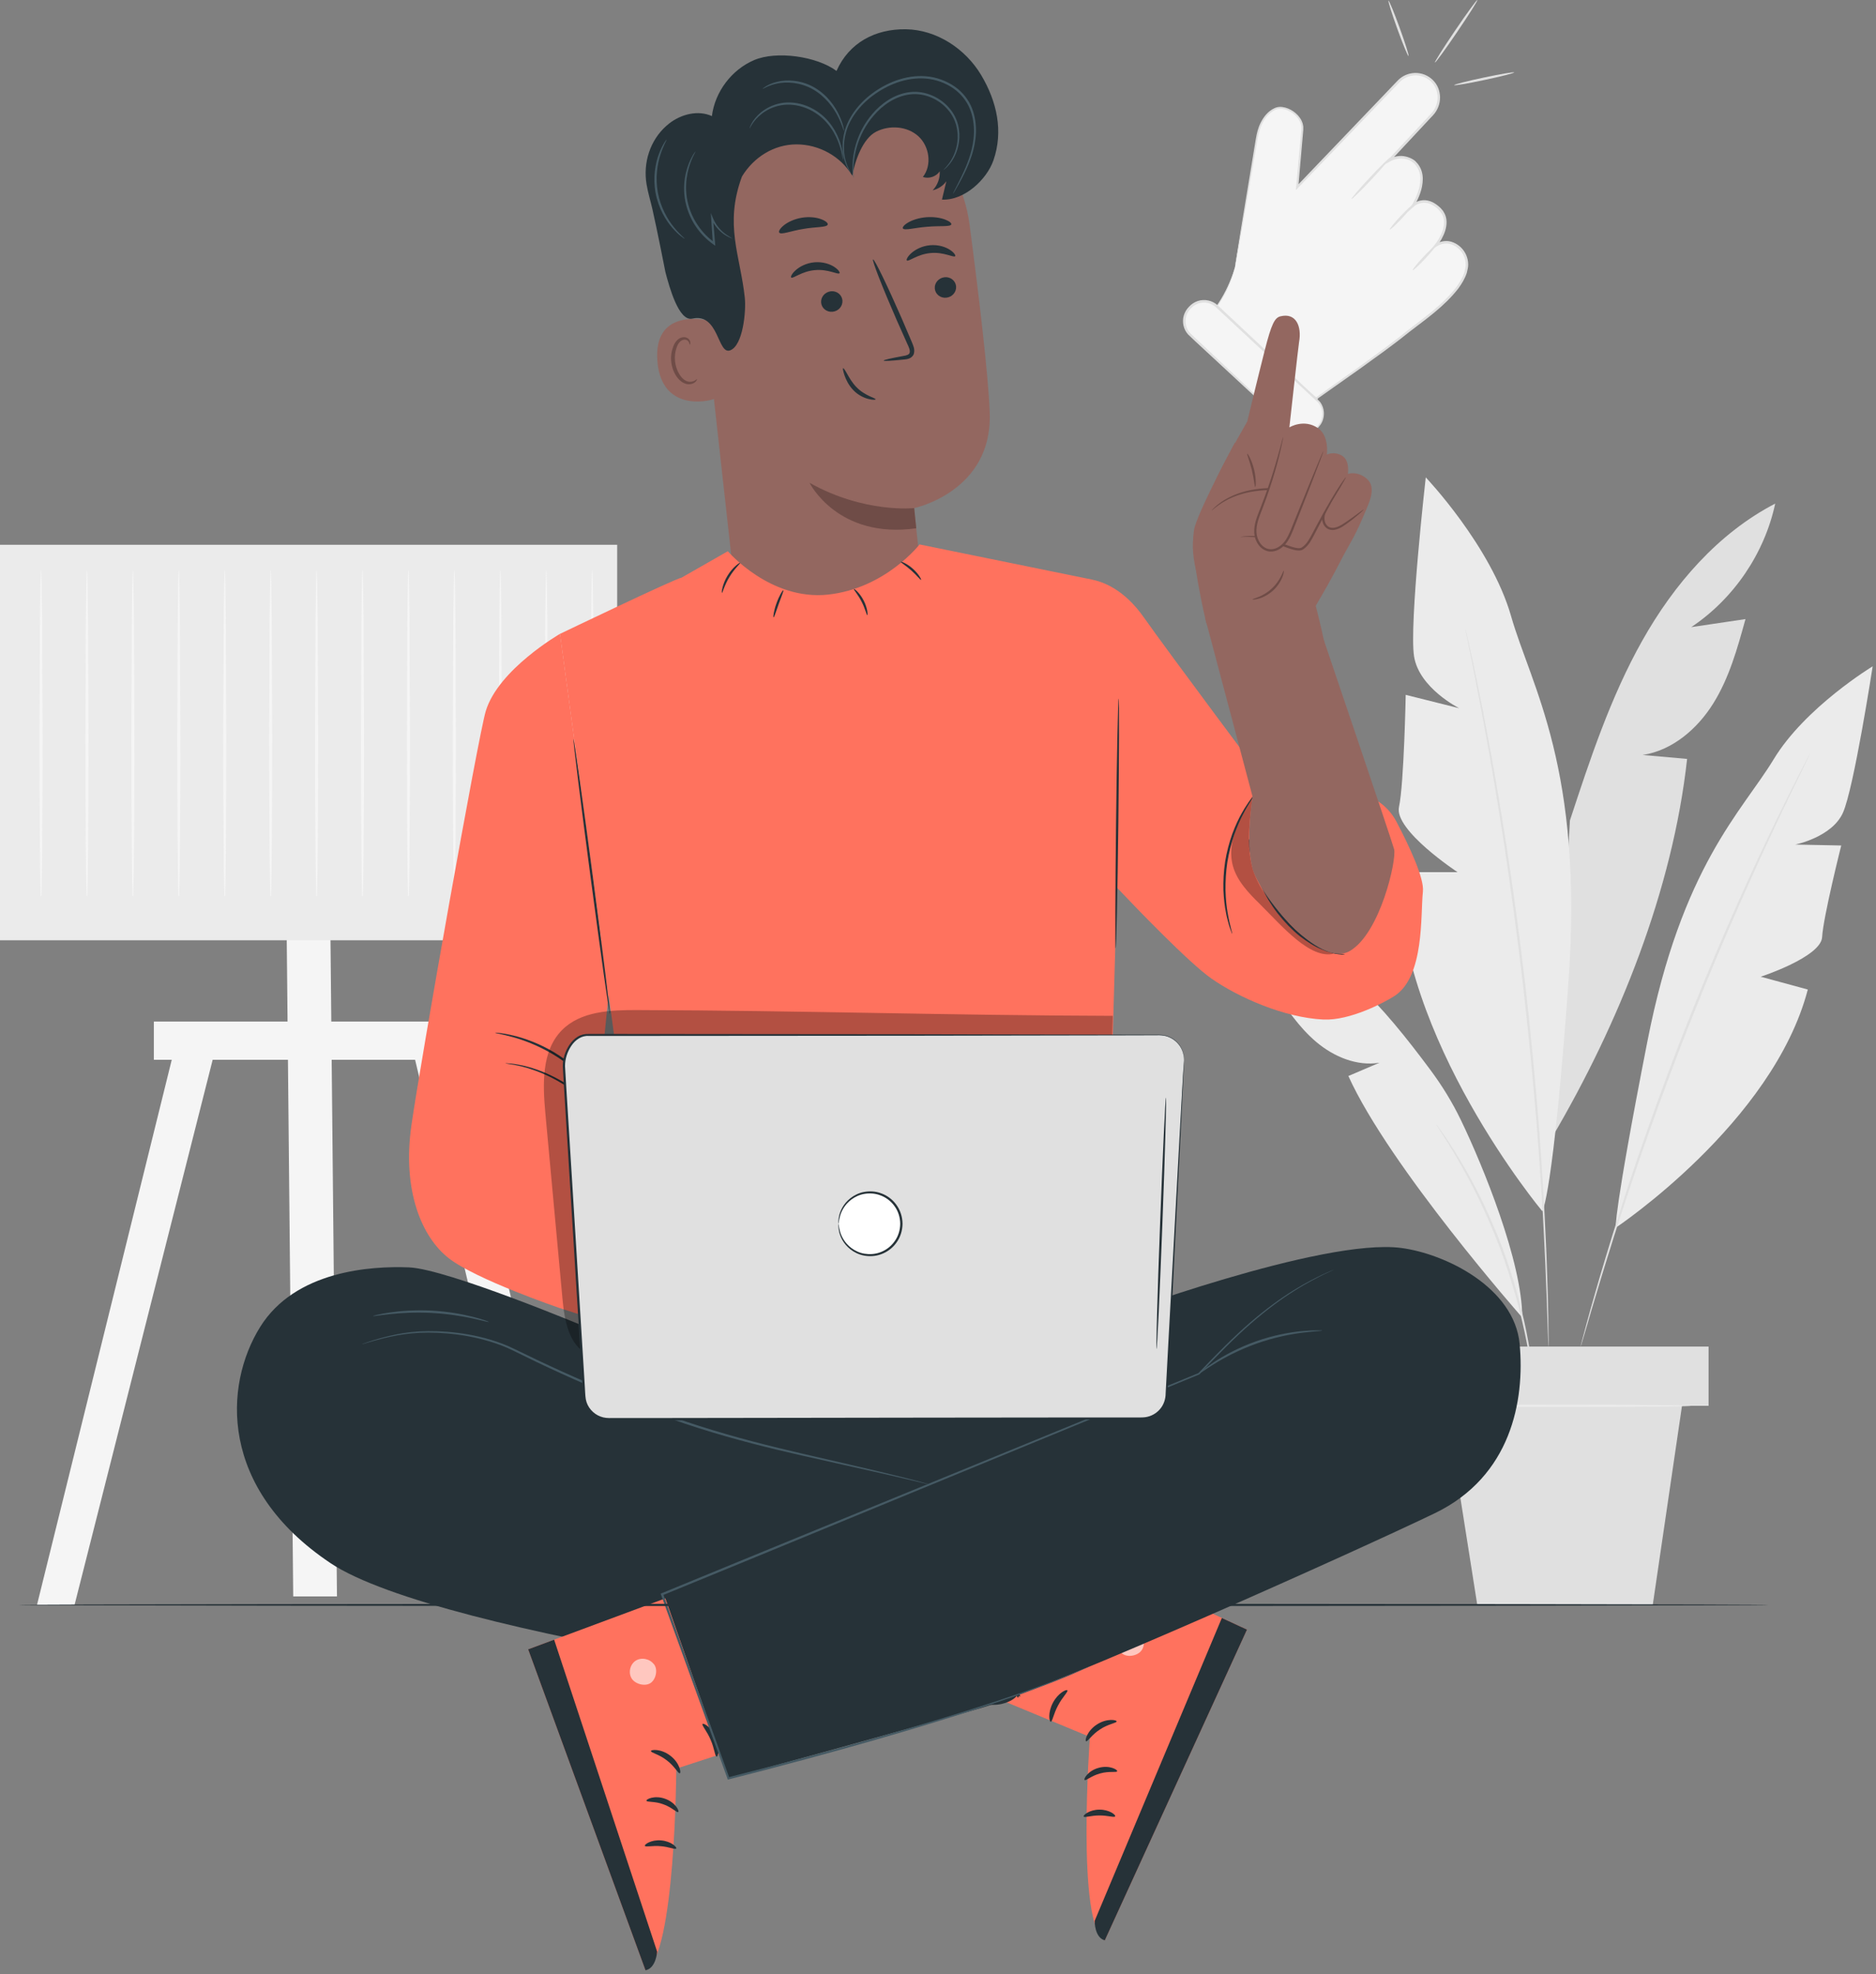 <svg width="422" height="444" viewBox="0 0 422 444" fill="none" xmlns="http://www.w3.org/2000/svg">
<rect x="0" y="0" width="422" height="444" fill="#808080" stroke="none"/>
<g clip-path="url(#clip0_173_549)">
<path d="M399.34 113.25C386.43 119.94 376.52 131.45 369.4 144.12C362.28 156.79 357.69 170.7 353.15 184.51L349.17 255.72C364.2 230.17 376.26 200.14 379.51 170.68C376.18 170.38 372.84 170.09 369.51 169.79C376.21 168.77 381.84 163.91 385.42 158.16C389 152.4 390.84 145.76 392.64 139.23C388.57 139.83 384.51 140.44 380.44 141.04C389.99 134.67 396.92 124.48 399.33 113.25H399.34Z" fill="#E0E0E0"/>
<path d="M346.95 272.41C346.95 272.41 314.34 233.39 314.71 196.15H327.88C327.88 196.15 313.57 186.74 314.7 181.48C315.83 176.21 316.21 156.27 316.21 156.27L328.25 159.28C328.25 159.28 319.22 154.77 318.09 147.62C316.96 140.47 320.72 107.36 320.72 107.36C320.72 107.36 335.4 122.78 339.92 138.59C344.44 154.39 356.29 172.83 352.81 220.98C349.33 269.14 346.94 272.41 346.94 272.41H346.95Z" fill="#EBEBEB"/>
<path d="M363.48 276.09C363.48 276.09 398.81 252.56 406.66 222.54L396.07 219.66C396.07 219.66 409.63 215.23 409.88 210.75C410.12 206.27 414.18 190.15 414.18 190.15L403.84 189.94C403.84 189.94 412.09 188.29 414.56 182.79C417.03 177.29 421.25 149.85 421.25 149.85C421.25 149.85 406.07 159.04 398.98 170.76C391.89 182.48 378.32 194.7 370.58 234.18C362.84 273.66 363.47 276.1 363.47 276.1L363.48 276.09Z" fill="#EBEBEB"/>
<path d="M329.64 141.38C329.64 141.38 329.69 141.52 329.75 141.79C329.82 142.08 329.91 142.48 330.03 142.99C330.27 144.08 330.62 145.63 331.06 147.62C331.51 149.63 332.03 152.1 332.6 154.97C333.18 157.84 333.85 161.1 334.51 164.73C335.9 171.96 337.37 180.61 338.89 190.23C340.36 199.86 341.83 210.47 343.13 221.63C344.41 232.8 345.4 243.47 346.17 253.18C346.89 262.89 347.43 271.65 347.73 279.01C347.92 282.69 348 286.02 348.1 288.94C348.2 291.86 348.26 294.38 348.28 296.44C348.3 298.48 348.32 300.07 348.34 301.18C348.34 301.7 348.34 302.11 348.34 302.41C348.34 302.69 348.34 302.83 348.32 302.83C348.32 302.83 348.3 302.69 348.28 302.41C348.27 302.11 348.25 301.7 348.23 301.18C348.19 300.07 348.14 298.48 348.07 296.44C348.02 294.38 347.93 291.86 347.8 288.94C347.68 286.02 347.57 282.69 347.36 279.01C347.02 271.65 346.44 262.91 345.69 253.2C344.9 243.5 343.89 232.84 342.61 221.67C341.31 210.51 339.85 199.91 338.41 190.28C336.92 180.66 335.49 172.01 334.14 164.77C333.5 161.14 332.86 157.88 332.3 155C331.76 152.13 331.27 149.65 330.85 147.64C330.45 145.64 330.14 144.08 329.92 142.99C329.82 142.48 329.75 142.07 329.69 141.78C329.64 141.51 329.62 141.36 329.63 141.36L329.64 141.38Z" fill="#E0E0E0"/>
<path d="M342.42 296.3C342.42 296.3 312.58 262.45 303.31 241.99L310.31 239C305.24 239.84 300.04 237.66 296.11 234.35C292.18 231.04 289.29 226.69 286.46 222.4L295.68 220.84C287.3 218.49 279.92 212.77 275.54 205.25C286.41 207.04 296.25 213.01 304.36 220.47C310.93 226.51 316.49 233.53 321.82 240.7C324.42 244.2 326.7 247.92 328.6 251.85C333.61 262.21 342.43 283.86 342.42 296.29V296.3Z" fill="#EBEBEB"/>
<path d="M407.13 169.54C407.13 169.54 407.09 169.66 406.99 169.88C406.87 170.12 406.72 170.45 406.53 170.86C406.1 171.75 405.49 173 404.71 174.61C403.91 176.23 402.93 178.22 401.83 180.55C400.72 182.87 399.44 185.5 398.09 188.45C395.33 194.31 392.17 201.34 388.76 209.19C385.38 217.06 381.79 225.76 378.21 234.97C374.66 244.19 371.46 253.05 368.66 261.14C365.89 269.24 363.5 276.57 361.6 282.76C360.62 285.85 359.8 288.66 359.05 291.12C358.3 293.58 357.68 295.71 357.18 297.45C356.68 299.16 356.28 300.51 356 301.45C355.87 301.89 355.76 302.23 355.68 302.49C355.61 302.72 355.56 302.84 355.55 302.84C355.55 302.84 355.57 302.71 355.62 302.48C355.69 302.22 355.78 301.87 355.89 301.43C356.15 300.48 356.51 299.13 356.97 297.4C357.44 295.65 358.03 293.51 358.75 291.04C359.47 288.57 360.26 285.75 361.22 282.65C363.08 276.44 365.43 269.09 368.18 260.98C370.96 252.87 374.14 244.01 377.7 234.78C381.28 225.56 384.89 216.86 388.29 209C391.72 201.15 394.93 194.13 397.73 188.29C399.1 185.36 400.41 182.73 401.55 180.42C402.68 178.11 403.68 176.13 404.51 174.52C405.33 172.93 405.97 171.69 406.42 170.81C406.63 170.41 406.8 170.09 406.93 169.85C407.05 169.64 407.11 169.53 407.12 169.53L407.13 169.54Z" fill="#E0E0E0"/>
<path d="M344.96 310.8C344.96 310.8 344.9 310.59 344.83 310.18C344.76 309.71 344.66 309.12 344.55 308.38C344.44 307.6 344.3 306.64 344.09 305.54C343.89 304.44 343.7 303.17 343.4 301.79C342.87 299.02 342.1 295.74 341.13 292.14C340.12 288.55 338.89 284.64 337.38 280.61C335.85 276.59 334.19 272.83 332.57 269.47C330.92 266.12 329.33 263.16 327.9 260.73C327.21 259.5 326.52 258.42 325.94 257.46C325.36 256.5 324.84 255.69 324.41 255.03C324.01 254.4 323.69 253.89 323.43 253.49C323.21 253.14 323.1 252.94 323.12 252.93C323.13 252.92 323.27 253.09 323.52 253.43C323.79 253.81 324.14 254.31 324.58 254.91C325.04 255.55 325.59 256.35 326.19 257.3C326.8 258.25 327.51 259.31 328.22 260.53C329.7 262.94 331.33 265.9 333.01 269.25C334.66 272.61 336.34 276.38 337.88 280.42C339.4 284.47 340.62 288.4 341.61 292.01C342.56 295.63 343.29 298.92 343.78 301.71C344.06 303.1 344.22 304.37 344.39 305.48C344.57 306.59 344.68 307.55 344.76 308.34C344.84 309.08 344.9 309.68 344.95 310.15C344.99 310.56 345 310.78 344.98 310.79L344.96 310.8Z" fill="#E0E0E0"/>
<path d="M384.34 302.84H319.02V316.16H384.34V302.84Z" fill="#E0E0E0"/>
<path d="M325.24 316.16L332.31 360.95H371.78L378.36 316.16H325.24Z" fill="#E0E0E0"/>
<path d="M380.33 316.16C380.33 316.3 367.97 316.42 352.73 316.42C337.49 316.42 325.13 316.3 325.13 316.16C325.13 316.02 337.48 315.9 352.73 315.9C367.98 315.9 380.33 316.02 380.33 316.16Z" fill="#EBEBEB"/>
<path d="M277.85 59.87C276.47 65.28 273.49 69.19 273.49 69.19L277.78 73.2L296.08 89.71L295.65 89.91C295.65 89.91 311.49 78.85 315.86 75.24C319.47 72.26 329.14 66.12 329.92 60.16C330.2 58.01 329.04 55.87 327.08 54.93C325.96 54.39 324.5 54.2 322.9 55.26C322.9 55.26 327.16 50.27 323.79 46.98C320.42 43.7 317.79 46.27 317.79 46.27C317.79 46.27 321.96 39.92 318.09 36.4C318.09 36.4 315.64 34.31 312.44 36.11L314.01 34.43L322.11 25.77C324.08 23.66 324.18 20.31 322.15 18.26C320.04 16.14 316.62 16.19 314.57 18.33L291.77 42.11L292.93 29.15C293.22 25.78 288.67 23.34 286.65 24.58C286.65 24.58 283.54 25.79 282.69 31.06C282.05 35 277.83 59.88 277.83 59.88L277.85 59.87Z" fill="#F5F5F5"/>
<path d="M277.85 59.87C277.85 59.87 277.87 59.65 277.93 59.22C278 58.77 278.09 58.15 278.22 57.33C278.49 55.65 278.89 53.21 279.39 50.06C279.91 46.9 280.55 43.03 281.29 38.54C281.66 36.29 282.06 33.89 282.48 31.33C282.69 30.05 282.99 28.71 283.65 27.47C284.29 26.23 285.21 25.06 286.6 24.37L286.57 24.39C287.37 23.94 288.33 23.97 289.17 24.21C290.02 24.45 290.82 24.89 291.5 25.49C292.18 26.08 292.75 26.86 293.03 27.77C293.1 28 293.12 28.24 293.17 28.47C293.17 28.71 293.17 28.95 293.17 29.19C293.13 29.64 293.09 30.1 293.05 30.56C292.73 34.24 292.39 38.1 292.04 42.11L291.63 41.92C297.99 35.28 304.95 28 312.36 20.26C312.82 19.78 313.29 19.29 313.75 18.8C314.21 18.33 314.67 17.79 315.27 17.38C316.45 16.57 317.96 16.23 319.39 16.49C320.82 16.73 322.15 17.58 322.98 18.79C323.82 20 324.11 21.57 323.83 23.02C323.69 23.75 323.41 24.45 323.01 25.08C322.61 25.73 322.06 26.22 321.59 26.74C320.61 27.78 319.63 28.83 318.65 29.89C316.68 32 314.69 34.13 312.68 36.28L312.33 35.84C313.43 35.22 314.87 34.86 316.24 35.21C316.8 35.34 317.34 35.55 317.83 35.84C318.07 35.98 318.34 36.17 318.51 36.39C318.69 36.61 318.92 36.8 319.07 37.04C319.75 37.97 320.05 39.13 320.05 40.24C320.03 42.49 319.17 44.56 318.06 46.41L317.63 46.05C318.74 45.06 320.34 44.76 321.7 45.25C322.38 45.47 322.97 45.87 323.51 46.3C323.77 46.53 324.04 46.74 324.26 47.02L324.6 47.42L324.87 47.88C325.6 49.13 325.48 50.66 325.08 51.93C324.66 53.22 323.99 54.37 323.15 55.42L322.79 55.01C323.95 54.18 325.57 53.94 326.89 54.51C328.21 55.03 329.27 56.09 329.82 57.37C330.09 58.01 330.25 58.69 330.26 59.39C330.29 60.09 330.09 60.75 329.94 61.4C329.52 62.68 328.82 63.81 328.06 64.86C324.86 68.98 320.68 71.82 316.93 74.72C313.22 77.72 309.47 80.36 305.94 82.91C302.38 85.42 298.99 87.81 295.8 90.07L295.59 89.71C295.74 89.64 295.88 89.58 296.02 89.51L295.97 89.85C288.63 83.19 282.5 77.63 277.72 73.29H277.91L277.82 73.39L277.72 73.3C276.05 71.72 274.68 70.43 273.45 69.27L273.38 69.2L273.44 69.12C275.38 66.42 276.41 64.01 277.04 62.39C277.35 61.57 277.55 60.94 277.68 60.51C277.81 60.08 277.89 59.87 277.89 59.87C277.89 59.87 277.73 60.78 277.15 62.44C276.55 64.08 275.56 66.51 273.62 69.26V69.11C274.85 70.26 276.23 71.54 277.91 73.1H277.71L277.8 73L277.9 73.09C282.71 77.4 288.87 82.93 296.25 89.55L296.48 89.76L296.19 89.89C296.05 89.95 295.92 90.02 295.76 90.09L295.55 89.73C298.73 87.47 302.11 85.07 305.66 82.54C309.19 79.98 312.92 77.33 316.61 74.33C320.37 71.42 324.51 68.57 327.62 64.55C328.35 63.53 329.02 62.44 329.41 61.24C329.55 60.63 329.73 60.02 329.7 59.4C329.69 58.78 329.54 58.16 329.3 57.59C328.8 56.44 327.84 55.49 326.67 55.03C325.5 54.54 324.14 54.74 323.08 55.48L321.5 56.59L322.72 55.07C323.5 54.1 324.15 52.97 324.54 51.77C324.91 50.59 325 49.24 324.37 48.16C323.76 47.11 322.68 46.21 321.52 45.79C320.35 45.35 318.95 45.64 318.03 46.46L316.64 47.69L317.6 46.1C318.65 44.35 319.48 42.32 319.5 40.25C319.54 38.2 318.25 36.12 316.14 35.76C314.92 35.46 313.64 35.77 312.63 36.34L311.04 37.22L312.28 35.89C314.29 33.74 316.28 31.61 318.25 29.5C319.24 28.45 320.22 27.4 321.19 26.35C321.68 25.81 322.19 25.34 322.54 24.77C322.9 24.2 323.16 23.57 323.29 22.91C323.55 21.59 323.29 20.18 322.54 19.1C321.79 18.01 320.6 17.25 319.31 17.03C318.02 16.8 316.66 17.09 315.6 17.83C315.07 18.18 314.64 18.69 314.16 19.18C313.69 19.67 313.23 20.15 312.76 20.63C305.34 28.36 298.36 35.62 291.99 42.25L291.51 42.74L291.57 42.06C291.94 38.05 292.29 34.19 292.62 30.51C292.68 29.58 292.89 28.68 292.62 27.88C292.38 27.06 291.86 26.35 291.23 25.8C290.6 25.25 289.85 24.83 289.07 24.6C288.29 24.38 287.44 24.37 286.79 24.73L286.76 24.75C285.55 25.34 284.61 26.47 284.01 27.65C283.37 28.84 283.07 30.13 282.86 31.39C282.42 33.94 282.01 36.35 281.62 38.59C280.84 43.08 280.18 46.94 279.63 50.1C279.08 53.23 278.65 55.67 278.35 57.35C278.2 58.16 278.09 58.78 278 59.23C277.92 59.65 277.86 59.87 277.86 59.87H277.85Z" fill="#E0E0E0"/>
<path d="M267.75 69.132L267.539 69.358C265.939 71.069 266.03 73.752 267.74 75.351L290.292 96.432C292.002 98.031 294.685 97.941 296.284 96.23L296.496 96.004C298.095 94.293 298.005 91.61 296.294 90.011L273.743 68.93C272.032 67.331 269.349 67.421 267.75 69.132Z" fill="#F5F5F5"/>
<path d="M290.27 96.4C290.27 96.4 290.51 96.6 291.02 96.89C291.52 97.17 292.36 97.51 293.47 97.41C294.01 97.36 294.61 97.2 295.19 96.87C295.76 96.54 296.3 96.01 296.74 95.38C297.62 94.14 297.78 92.04 296.52 90.54C290.6 85.02 282.49 77.46 273.54 69.11C272.49 68.12 270.92 67.79 269.59 68.24C268.93 68.47 268.34 68.85 267.87 69.37C267.37 69.88 267.02 70.46 266.83 71.12C266.44 72.43 266.79 73.88 267.66 74.85C268.61 75.8 269.65 76.73 270.61 77.64C274.47 81.28 277.96 84.57 280.9 87.34C283.78 90.09 286.13 92.32 287.8 93.92C288.58 94.68 289.2 95.28 289.66 95.73C290.08 96.15 290.29 96.37 290.28 96.39C290.27 96.41 290.03 96.21 289.58 95.81C289.1 95.38 288.46 94.8 287.65 94.08C285.95 92.52 283.56 90.33 280.62 87.64C277.65 84.89 274.14 81.64 270.25 78.03C269.27 77.11 268.28 76.23 267.25 75.21C266.25 74.11 265.85 72.46 266.29 70.97C266.5 70.23 266.92 69.53 267.46 68.99C267.97 68.41 268.67 67.96 269.42 67.7C270.94 67.19 272.74 67.56 273.94 68.69C282.91 77.1 291.03 84.64 296.85 90.28C298.21 91.96 297.99 94.24 297.01 95.56C296.52 96.23 295.96 96.75 295.33 97.1C294.71 97.44 294.07 97.59 293.49 97.62C292.33 97.68 291.47 97.29 290.97 96.97C290.47 96.64 290.28 96.38 290.28 96.38L290.27 96.4Z" fill="#E0E0E0"/>
<path d="M304.02 44.75C303.91 44.64 305.76 42.47 308.16 39.9C310.56 37.33 312.61 35.33 312.72 35.44C312.83 35.55 310.98 37.72 308.58 40.29C306.18 42.86 304.13 44.86 304.02 44.75Z" fill="#E0E0E0"/>
<path d="M312.63 51.61C312.52 51.5 313.58 50.18 315.01 48.65C316.44 47.12 317.69 45.97 317.81 46.08C317.92 46.19 316.86 47.51 315.43 49.04C314 50.57 312.75 51.72 312.63 51.61Z" fill="#E0E0E0"/>
<path d="M317.77 60.77C317.66 60.66 318.72 59.34 320.15 57.81C321.58 56.28 322.83 55.13 322.95 55.24C323.07 55.35 322 56.67 320.57 58.2C319.14 59.73 317.89 60.88 317.77 60.77Z" fill="#E0E0E0"/>
<path d="M316.84 12.6C316.69 12.65 315.56 9.91 314.32 6.48C313.08 3.04 312.19 0.22 312.34 0.16C312.49 0.11 313.61 2.85 314.86 6.28C316.1 9.71 316.99 12.54 316.84 12.59V12.6Z" fill="#E0E0E0"/>
<path d="M322.79 14.05C322.66 13.96 324.69 10.75 327.32 6.87C329.95 2.99 332.19 -0.08 332.32 0.01C332.45 0.1 330.42 3.31 327.79 7.19C325.16 11.07 322.92 14.14 322.79 14.05Z" fill="#E0E0E0"/>
<path d="M327.12 19.14C327.09 18.99 330.08 18.22 333.8 17.44C337.52 16.65 340.56 16.14 340.6 16.29C340.64 16.44 337.64 17.21 333.92 17.99C330.2 18.78 327.16 19.29 327.13 19.14H327.12Z" fill="#E0E0E0"/>
<path d="M40.42 231.12L8.32 360.94H16.77L49.67 231.12H40.42Z" fill="#F5F5F5"/>
<path d="M100.9 231.12L130.94 360.94H122.49L91.66 231.12H100.9Z" fill="#F5F5F5"/>
<path d="M75.8 359.03H65.96L64.49 210.03H74.33L75.8 359.03Z" fill="#F5F5F5"/>
<path d="M138.83 122.52H0V211.46H138.83V122.52Z" fill="#EBEBEB"/>
<path d="M104.29 229.75H34.61V238.34H104.29V229.75Z" fill="#F5F5F5"/>
<path d="M9.23 199.86C9.23 199.86 9.29 200.37 9.33 201.49H9.14C9 197.14 8.89 182.73 8.89 165.65C8.93 155.34 8.96 146.02 8.99 139.15C9.03 135.83 9.07 133.11 9.1 131.12C9.13 130.23 9.15 129.51 9.16 128.94C9.18 128.44 9.21 128.18 9.23 128.18C9.25 128.18 9.28 128.44 9.3 128.94C9.32 129.51 9.34 130.24 9.36 131.12C9.39 133.11 9.42 135.83 9.47 139.15C9.5 146.01 9.53 155.34 9.57 165.65C9.57 182.73 9.47 197.14 9.32 201.49H9.13C9.16 200.37 9.19 199.86 9.22 199.86H9.23Z" fill="#F5F5F5"/>
<path d="M19.56 199.86C19.56 199.86 19.62 200.37 19.66 201.49H19.47C19.33 197.14 19.22 182.73 19.22 165.65C19.26 155.34 19.29 146.02 19.32 139.15C19.36 135.83 19.4 133.11 19.43 131.12C19.46 130.23 19.48 129.51 19.49 128.94C19.51 128.44 19.54 128.18 19.56 128.18C19.58 128.18 19.61 128.44 19.63 128.94C19.65 129.51 19.67 130.24 19.69 131.12C19.72 133.11 19.75 135.83 19.8 139.15C19.83 146.01 19.86 155.34 19.9 165.65C19.9 182.73 19.8 197.14 19.65 201.49H19.46C19.49 200.37 19.52 199.86 19.56 199.86Z" fill="#F5F5F5"/>
<path d="M29.89 199.86C29.89 199.86 29.95 200.37 29.99 201.49H29.8C29.66 197.14 29.55 182.73 29.55 165.65C29.59 155.34 29.62 146.02 29.65 139.15C29.69 135.83 29.73 133.11 29.76 131.12C29.79 130.23 29.81 129.51 29.82 128.94C29.84 128.44 29.87 128.18 29.89 128.18C29.91 128.18 29.94 128.44 29.96 128.94C29.98 129.51 30 130.24 30.02 131.12C30.05 133.11 30.08 135.83 30.13 139.15C30.16 146.01 30.19 155.34 30.23 165.65C30.23 182.73 30.13 197.14 29.98 201.49H29.79C29.82 200.37 29.85 199.86 29.89 199.86Z" fill="#F5F5F5"/>
<path d="M40.22 199.86C40.22 199.86 40.28 200.37 40.32 201.49H40.13C39.99 197.14 39.88 182.73 39.88 165.65C39.92 155.34 39.95 146.02 39.98 139.15C40.02 135.83 40.06 133.11 40.09 131.12C40.12 130.23 40.14 129.51 40.15 128.94C40.17 128.44 40.2 128.18 40.22 128.18C40.24 128.18 40.27 128.44 40.29 128.94C40.31 129.51 40.33 130.24 40.35 131.12C40.38 133.11 40.41 135.83 40.46 139.15C40.49 146.01 40.52 155.34 40.56 165.65C40.56 182.73 40.46 197.14 40.31 201.49H40.12C40.15 200.37 40.18 199.86 40.21 199.86H40.22Z" fill="#F5F5F5"/>
<path d="M50.56 199.86C50.56 199.86 50.62 200.37 50.66 201.49H50.47C50.33 197.14 50.22 182.73 50.22 165.65C50.26 155.34 50.29 146.02 50.32 139.15C50.37 135.83 50.4 133.11 50.43 131.12C50.46 130.23 50.48 129.51 50.49 128.94C50.51 128.44 50.54 128.18 50.56 128.18C50.58 128.18 50.61 128.44 50.63 128.94C50.65 129.51 50.67 130.24 50.69 131.12C50.72 133.11 50.75 135.83 50.8 139.15C50.83 146.01 50.86 155.34 50.9 165.65C50.9 182.73 50.8 197.14 50.65 201.49H50.46C50.49 200.37 50.52 199.86 50.55 199.86H50.56Z" fill="#F5F5F5"/>
<path d="M60.89 199.86C60.89 199.86 60.95 200.37 60.99 201.49H60.8C60.66 197.14 60.55 182.73 60.55 165.65C60.59 155.34 60.62 146.02 60.65 139.15C60.7 135.83 60.73 133.11 60.76 131.12C60.79 130.23 60.81 129.51 60.82 128.94C60.84 128.44 60.87 128.18 60.89 128.18C60.91 128.18 60.94 128.44 60.96 128.94C60.98 129.51 61 130.24 61.02 131.12C61.05 133.11 61.08 135.83 61.13 139.15C61.16 146.01 61.19 155.34 61.23 165.65C61.23 182.73 61.13 197.14 60.98 201.49H60.79C60.82 200.37 60.85 199.86 60.88 199.86H60.89Z" fill="#F5F5F5"/>
<path d="M71.22 199.86C71.22 199.86 71.28 200.37 71.32 201.49H71.13C70.99 197.14 70.88 182.73 70.88 165.65C70.92 155.34 70.95 146.02 70.98 139.15C71.02 135.83 71.06 133.11 71.09 131.12C71.12 130.23 71.14 129.51 71.15 128.94C71.17 128.44 71.2 128.18 71.22 128.18C71.24 128.18 71.27 128.44 71.29 128.94C71.31 129.51 71.33 130.24 71.35 131.12C71.38 133.11 71.41 135.83 71.46 139.15C71.49 146.01 71.52 155.34 71.56 165.65C71.56 182.73 71.46 197.14 71.31 201.49H71.12C71.15 200.37 71.18 199.86 71.21 199.86H71.22Z" fill="#F5F5F5"/>
<path d="M81.55 199.86C81.55 199.86 81.61 200.37 81.64 201.49H81.45C81.31 197.14 81.2 182.73 81.2 165.65C81.24 155.34 81.27 146.02 81.3 139.15C81.34 135.83 81.38 133.11 81.41 131.12C81.44 130.23 81.46 129.51 81.47 128.94C81.49 128.44 81.52 128.18 81.54 128.18C81.56 128.18 81.59 128.44 81.61 128.94C81.63 129.51 81.65 130.24 81.67 131.12C81.7 133.11 81.73 135.83 81.78 139.15C81.81 146.01 81.84 155.34 81.88 165.65C81.88 182.73 81.78 197.14 81.63 201.49H81.44C81.47 200.37 81.5 199.86 81.54 199.86H81.55Z" fill="#F5F5F5"/>
<path d="M91.89 199.86C91.89 199.86 91.95 200.37 91.98 201.49H91.79C91.65 197.14 91.54 182.73 91.54 165.65C91.58 155.34 91.61 146.02 91.64 139.15C91.68 135.83 91.72 133.11 91.75 131.12C91.78 130.23 91.8 129.51 91.81 128.94C91.83 128.44 91.86 128.18 91.88 128.18C91.9 128.18 91.93 128.44 91.95 128.94C91.97 129.51 91.99 130.24 92.01 131.12C92.04 133.11 92.07 135.83 92.12 139.15C92.15 146.01 92.18 155.34 92.22 165.65C92.22 182.73 92.12 197.14 91.97 201.49H91.78C91.81 200.37 91.84 199.86 91.88 199.86H91.89Z" fill="#F5F5F5"/>
<path d="M102.22 199.86C102.22 199.86 102.28 200.37 102.31 201.49H102.12C101.98 197.14 101.87 182.73 101.87 165.65C101.91 155.34 101.94 146.02 101.97 139.15C102.01 135.83 102.05 133.11 102.08 131.12C102.11 130.23 102.13 129.51 102.14 128.94C102.16 128.44 102.19 128.18 102.21 128.18C102.23 128.18 102.26 128.44 102.28 128.94C102.3 129.51 102.32 130.24 102.34 131.12C102.37 133.11 102.4 135.83 102.45 139.15C102.48 146.01 102.51 155.34 102.55 165.65C102.55 182.73 102.45 197.14 102.3 201.49H102.11C102.14 200.37 102.17 199.86 102.21 199.86H102.22Z" fill="#F5F5F5"/>
<path d="M112.55 199.86C112.55 199.86 112.61 200.37 112.65 201.49H112.46C112.32 197.14 112.21 182.73 112.21 165.65C112.25 155.34 112.28 146.02 112.31 139.15C112.36 135.83 112.39 133.11 112.42 131.12C112.45 130.23 112.47 129.51 112.48 128.94C112.5 128.44 112.53 128.18 112.55 128.18C112.57 128.18 112.6 128.44 112.62 128.94C112.64 129.51 112.66 130.24 112.68 131.12C112.71 133.11 112.74 135.83 112.79 139.15C112.82 146.01 112.85 155.34 112.89 165.65C112.89 182.73 112.79 197.14 112.64 201.49H112.45C112.48 200.37 112.51 199.86 112.55 199.86V199.86Z" fill="#F5F5F5"/>
<path d="M122.88 199.86C122.88 199.86 122.94 200.37 122.98 201.49H122.79C122.65 197.14 122.54 182.73 122.54 165.65C122.58 155.34 122.61 146.02 122.64 139.15C122.69 135.83 122.72 133.11 122.75 131.12C122.78 130.23 122.8 129.51 122.81 128.94C122.83 128.44 122.86 128.18 122.88 128.18C122.9 128.18 122.93 128.44 122.95 128.94C122.97 129.51 122.99 130.24 123.01 131.12C123.04 133.11 123.07 135.83 123.12 139.15C123.15 146.01 123.18 155.34 123.22 165.65C123.22 182.73 123.12 197.14 122.97 201.49H122.78C122.81 200.37 122.84 199.86 122.88 199.86V199.86Z" fill="#F5F5F5"/>
<path d="M133.22 199.86C133.22 199.86 133.28 200.37 133.32 201.49H133.13C132.99 197.14 132.88 182.73 132.88 165.65C132.92 155.34 132.95 146.02 132.98 139.15C133.02 135.83 133.06 133.11 133.09 131.12C133.12 130.23 133.14 129.51 133.15 128.94C133.17 128.44 133.2 128.18 133.22 128.18C133.24 128.18 133.27 128.44 133.29 128.94C133.31 129.51 133.33 130.24 133.35 131.12C133.38 133.11 133.41 135.83 133.46 139.15C133.49 146.01 133.52 155.34 133.56 165.65C133.56 182.73 133.46 197.14 133.31 201.49H133.12C133.15 200.37 133.18 199.86 133.21 199.86H133.22Z" fill="#F5F5F5"/>
<path d="M157.179 58.99L164.969 129.18C166.299 141.12 170.679 158.38 189.459 155.42C205.559 151.63 207.979 135.64 206.729 124.51C206.139 119.23 205.649 114.82 205.629 114.27C205.629 114.27 223.309 110.6 222.639 92.78C222.309 84.16 220.199 66.47 218.099 50.49C215.849 33.32 200.769 20.78 183.479 21.65L181.759 21.74C163.279 23.75 154.659 40.58 157.179 59V58.99Z" fill="#936760"/>
<path d="M205.64 114.27C205.64 114.27 194.44 115.49 182.1 108.58C182.1 108.58 188.41 121.31 206.11 118.81L205.64 114.27Z" fill="#6F4C47"/>
<path d="M188.839 61.45C188.529 61.85 186.289 60.46 183.329 60.75C180.359 60.99 178.339 62.76 177.979 62.42C177.809 62.27 178.089 61.57 178.969 60.78C179.839 59.99 181.359 59.15 183.209 58.99C185.059 58.83 186.679 59.38 187.639 60.01C188.619 60.64 188.989 61.28 188.839 61.46V61.45Z" fill="#263238"/>
<path d="M189.5 67.57C189.61 68.84 188.62 69.98 187.3 70.11C185.98 70.25 184.82 69.33 184.71 68.06C184.6 66.79 185.59 65.65 186.91 65.51C188.23 65.37 189.39 66.29 189.5 67.56V67.57Z" fill="#263238"/>
<path d="M198.779 81.09C198.759 80.94 200.449 80.56 203.189 80.06C203.889 79.95 204.539 79.78 204.629 79.3C204.769 78.79 204.439 78.05 204.059 77.25C203.319 75.59 202.539 73.85 201.729 72.03C198.479 64.59 196.089 58.46 196.389 58.34C196.689 58.21 199.569 64.14 202.819 71.57C203.609 73.4 204.359 75.15 205.069 76.83C205.369 77.61 205.869 78.49 205.569 79.56C205.409 80.09 204.909 80.5 204.469 80.64C204.029 80.8 203.639 80.83 203.289 80.86C200.519 81.15 198.799 81.25 198.779 81.09V81.09Z" fill="#263238"/>
<path d="M186.199 50.49C185.999 51.18 183.569 50.98 180.749 51.48C177.919 51.92 175.679 52.89 175.279 52.3C175.099 52.02 175.459 51.36 176.349 50.65C177.229 49.95 178.659 49.25 180.349 48.97C182.039 48.69 183.609 48.89 184.669 49.28C185.729 49.66 186.279 50.17 186.199 50.5V50.49Z" fill="#263238"/>
<path d="M213.99 50.48C213.75 51.05 211.37 50.74 208.56 51C205.75 51.21 203.48 51.9 203.11 51.38C202.95 51.13 203.35 50.59 204.27 50.05C205.18 49.51 206.64 49 208.32 48.86C210 48.72 211.54 48.98 212.56 49.36C213.58 49.74 214.09 50.2 213.99 50.48V50.48Z" fill="#263238"/>
<path d="M159.299 72.11C158.989 71.99 146.879 69.1 147.879 81.27C148.879 93.43 160.879 89.92 160.879 89.57C160.879 89.22 159.309 72.12 159.309 72.12L159.299 72.11Z" fill="#936760"/>
<path d="M156.779 85.26C156.719 85.23 156.579 85.43 156.239 85.62C155.899 85.81 155.309 85.97 154.659 85.78C153.339 85.41 152.089 83.46 151.849 81.28C151.729 80.18 151.869 79.1 152.189 78.2C152.489 77.28 153.009 76.61 153.649 76.44C154.279 76.24 154.769 76.59 154.949 76.92C155.139 77.25 155.079 77.5 155.149 77.51C155.189 77.54 155.389 77.28 155.249 76.79C155.179 76.55 155.009 76.28 154.709 76.07C154.399 75.86 153.959 75.77 153.509 75.86C152.579 76 151.799 76.93 151.449 77.93C151.049 78.93 150.859 80.14 150.989 81.38C151.269 83.82 152.709 86.01 154.509 86.38C155.379 86.53 156.079 86.22 156.419 85.9C156.769 85.57 156.809 85.29 156.769 85.27L156.779 85.26Z" fill="#6F4C47"/>
<path d="M196.959 89.82C197.049 89.5 194.599 89.08 192.649 87.06C191.679 86.07 191.049 84.93 190.579 84.11C190.119 83.28 189.779 82.76 189.659 82.81C189.539 82.86 189.649 83.45 189.959 84.39C190.279 85.31 190.859 86.61 191.949 87.74C193.029 88.88 194.369 89.48 195.329 89.72C196.299 89.98 196.929 89.93 196.949 89.82H196.959Z" fill="#263238"/>
<path d="M214.859 57.61C214.549 58.01 212.309 56.62 209.349 56.91C206.379 57.15 204.359 58.92 203.999 58.58C203.829 58.43 204.109 57.73 204.989 56.94C205.859 56.15 207.379 55.31 209.229 55.15C211.079 54.99 212.699 55.54 213.659 56.17C214.639 56.8 215.009 57.44 214.859 57.62V57.61Z" fill="#263238"/>
<path d="M215.069 64.41C215.179 65.68 214.189 66.82 212.869 66.95C211.549 67.09 210.389 66.17 210.279 64.9C210.169 63.63 211.159 62.49 212.479 62.35C213.799 62.21 214.959 63.13 215.069 64.4V64.41Z" fill="#263238"/>
<path d="M149.69 61.22C150.58 64.61 152.7 72.35 155.74 71.66C161.75 70.29 161.38 79.92 164.28 78.78C167.14 77.66 167.86 70 167.54 66.95C166.53 57.43 162.88 50.58 166.9 39.7C169.53 35.36 174.1 32.47 179.17 32.47C184.24 32.47 189.09 35.15 191.71 39.49C192.33 36.16 194.07 31.16 197.08 29.62C200.09 28.08 204.06 28.36 206.57 30.63C209.08 32.9 209.69 37.13 207.6 39.8C208.95 40.27 210.59 39.73 211.39 38.53C211.48 40.09 210.89 41.68 209.8 42.8C211.03 42.52 212.15 41.78 212.88 40.76C212.55 42.14 212.22 43.51 211.89 44.89C216.93 45.14 221.97 40.37 223.47 36.06C225.74 29.53 224.26 22.85 220.72 16.9C217.18 10.96 210.68 6.68 203.77 6.58C196.85 6.48 190.98 9.63 188.17 15.95C183.75 12.67 174.69 11.36 169.63 13.52C164.57 15.68 160.82 20.65 160.14 26.11C157.04 24.71 153.26 25.66 150.57 27.74C150.35 27.91 150.13 28.09 149.92 28.28C146.23 31.54 144.63 36.58 145.44 41.44C145.76 43.37 146.38 45.37 146.73 46.92C147.79 51.52 149.69 61.23 149.69 61.23V61.22Z" fill="#263238"/>
<path d="M212.2 38.25C212.2 38.25 212.35 38.16 212.61 37.94C212.87 37.72 213.23 37.38 213.63 36.88C214.44 35.9 215.4 34.22 215.72 31.92C216.06 29.67 215.6 26.67 213.55 24.32C211.59 21.99 208.22 20.29 204.64 20.72C202.87 20.93 201.23 21.6 199.83 22.48C198.42 23.37 197.22 24.45 196.24 25.61C194.25 27.92 193.09 30.46 192.47 32.66C191.84 34.87 191.74 36.74 191.76 38.01C191.79 38.65 191.82 39.14 191.87 39.47C191.91 39.8 191.95 39.98 191.96 39.97C192.1 39.99 191.52 37.1 192.82 32.76C193.47 30.62 194.65 28.15 196.6 25.92C198.51 23.71 201.31 21.65 204.7 21.23C208.08 20.82 211.3 22.42 213.19 24.63C215.16 26.85 215.64 29.68 215.36 31.87C215.1 34.09 214.21 35.75 213.47 36.75C212.72 37.76 212.17 38.21 212.21 38.25H212.2Z" fill="#455A64"/>
<path d="M214.389 43.57C214.389 43.57 214.529 43.38 214.759 43C214.989 42.62 215.309 42.06 215.719 41.32C216.519 39.85 217.709 37.7 218.639 34.82C219.089 33.38 219.449 31.74 219.529 29.95C219.599 28.17 219.389 26.22 218.639 24.33C217.899 22.44 216.529 20.69 214.709 19.43C212.889 18.18 210.689 17.36 208.359 17.16C206.029 16.95 203.739 17.35 201.679 18.07C199.609 18.8 197.759 19.85 196.149 21.05C192.929 23.45 190.769 26.6 189.989 29.55C189.189 32.51 189.599 35.06 190.169 36.63C190.449 37.43 190.789 38 191.009 38.38C191.259 38.75 191.399 38.94 191.409 38.93C191.459 38.9 190.879 38.15 190.359 36.57C189.849 35.01 189.509 32.51 190.339 29.65C191.139 26.8 193.259 23.76 196.429 21.44C199.559 19.14 203.779 17.3 208.309 17.68C210.549 17.87 212.669 18.66 214.409 19.85C216.149 21.05 217.459 22.71 218.179 24.51C218.919 26.31 219.129 28.2 219.089 29.93C219.039 31.67 218.699 33.28 218.279 34.7C217.409 37.55 216.269 39.72 215.529 41.21C215.169 41.92 214.879 42.49 214.659 42.93C214.459 43.33 214.369 43.54 214.379 43.55L214.389 43.57Z" fill="#455A64"/>
<path d="M154.02 53.7C154.08 53.63 152.95 52.79 151.56 51.06C150.17 49.35 148.59 46.62 147.98 43.29C147.37 39.96 147.88 36.85 148.57 34.75C149.26 32.63 150.02 31.46 149.93 31.41C149.9 31.39 149.69 31.67 149.36 32.21C149.03 32.75 148.62 33.57 148.22 34.63C147.42 36.74 146.84 39.94 147.47 43.38C148.1 46.82 149.79 49.6 151.28 51.29C152.03 52.14 152.71 52.76 153.21 53.15C153.71 53.54 154.01 53.72 154.03 53.7H154.02Z" fill="#455A64"/>
<path d="M164.759 53.61C164.759 53.61 164.179 53.33 163.259 52.68C162.359 52.03 161.129 50.87 160.369 49.03L159.899 47.89L159.979 49.12C160.089 50.78 160.219 52.69 160.359 54.77L160.749 54.55C159.379 53.58 158.059 52.27 156.989 50.69C155.619 48.7 154.819 46.49 154.499 44.43C154.189 42.36 154.339 40.45 154.659 38.9C155.329 35.78 156.549 34.12 156.439 34.07C156.419 34.07 156.349 34.16 156.209 34.35C156.069 34.54 155.889 34.84 155.669 35.24C155.229 36.03 154.689 37.24 154.309 38.82C153.929 40.4 153.739 42.36 154.029 44.5C154.329 46.63 155.149 48.93 156.559 50.99C157.669 52.62 159.039 53.96 160.469 54.96L160.899 55.26L160.859 54.74C160.689 52.67 160.529 50.76 160.389 49.1L159.999 49.19C160.839 51.1 162.169 52.25 163.129 52.87C163.619 53.18 164.029 53.37 164.309 53.48C164.599 53.59 164.749 53.63 164.759 53.61V53.61Z" fill="#455A64"/>
<path d="M168.6 28.89C168.7 28.96 169.24 27.23 171.4 25.55C172.47 24.74 173.93 23.98 175.68 23.68C177.42 23.36 179.43 23.57 181.34 24.32C183.25 25.08 184.85 26.29 186.01 27.64C187.19 28.98 187.96 30.42 188.47 31.68C189.48 34.21 189.55 35.95 189.66 35.93C189.69 35.93 189.7 35.5 189.6 34.73C189.5 33.96 189.29 32.86 188.81 31.55C188.33 30.25 187.57 28.75 186.37 27.33C185.18 25.91 183.52 24.64 181.53 23.84C179.54 23.05 177.43 22.85 175.6 23.21C173.77 23.56 172.26 24.39 171.18 25.27C170.1 26.17 169.43 27.1 169.06 27.78C168.88 28.12 168.75 28.4 168.69 28.59C168.62 28.78 168.59 28.88 168.61 28.89H168.6Z" fill="#455A64"/>
<path d="M171.56 19.96C171.61 20.06 172.72 19.22 174.84 18.78C176.91 18.33 180.05 18.48 182.9 20.11C185.74 21.75 187.53 24.29 188.49 26.19C189.47 28.12 189.76 29.45 189.86 29.42C189.89 29.42 189.85 29.08 189.7 28.48C189.55 27.88 189.28 27.03 188.82 26.03C187.93 24.04 186.13 21.37 183.16 19.65C180.18 17.94 176.89 17.85 174.76 18.41C173.68 18.68 172.86 19.06 172.34 19.38C171.81 19.7 171.55 19.92 171.57 19.95L171.56 19.96Z" fill="#455A64"/>
<path d="M243.61 296.94L131.85 298.46C131.85 298.46 100.6 285.38 92.01 285.03C83.42 284.68 66.38 285.77 58.5 298.46C50.35 311.58 49.21 334.72 74.33 351.53C98.78 367.91 210.62 383.04 225.95 381.65L254.21 343.72C254.21 343.72 254.51 312.63 254.21 311.15C253.91 309.67 249.18 296.35 249.18 296.35L243.62 296.94H243.61Z" fill="#263238"/>
<path d="M176.71 349.42L118.81 370.93L145.2 443.11C151.94 440.17 152.13 397.76 152.13 397.76L189.8 385.5L176.72 349.42H176.71Z" fill="#FF725E"/>
<g opacity="0.6">
<path d="M147.09 374.3C146.2 373.04 144.27 372.65 142.98 373.49C141.69 374.33 141.27 376.28 142.14 377.56C143.01 378.83 145.31 379.37 146.5 378.39C147.69 377.41 148.05 375.09 146.9 374.06" fill="white"/>
</g>
<path d="M118.81 370.93L124.65 368.76L147.82 438.92C147.82 438.92 147.6 442.65 145.2 443.11L118.81 370.93V370.93Z" fill="#263238"/>
<path d="M152.92 398.8C152.56 398.92 151.76 397.21 149.99 395.89C148.26 394.52 146.4 394.19 146.43 393.81C146.38 393.46 148.68 393.22 150.79 394.85C152.92 396.47 153.27 398.75 152.92 398.79V398.8Z" fill="#263238"/>
<path d="M152.56 407.51C152.25 407.72 151.09 406.41 149.16 405.76C147.25 405.05 145.53 405.34 145.42 404.98C145.24 404.67 147.22 403.67 149.6 404.53C151.99 405.37 152.89 407.38 152.56 407.51V407.51Z" fill="#263238"/>
<path d="M145.07 415.13C144.88 414.84 146.46 413.7 148.72 413.9C150.98 414.08 152.35 415.47 152.11 415.72C151.89 416.03 150.47 415.33 148.61 415.2C146.76 415.02 145.23 415.46 145.07 415.13Z" fill="#263238"/>
<path d="M161.2 395.05C160.82 395.02 160.72 393.23 159.86 391.28C159.04 389.32 157.8 388.01 158.04 387.72C158.22 387.42 160.08 388.46 161.06 390.76C162.06 393.05 161.54 395.12 161.2 395.05V395.05Z" fill="#263238"/>
<path d="M169.13 390.2C168.99 390.26 168.26 388.94 167.83 386.58C167.62 385.4 167.5 383.96 167.61 382.37C167.66 381.57 167.77 380.74 167.95 379.89C168.04 379.48 168.11 379.01 168.4 378.49C168.62 377.96 169.48 377.4 170.22 377.64C170.91 377.81 171.39 378.37 171.59 378.89C171.8 379.42 171.85 379.89 171.9 380.31C172 381.19 172.01 382.04 171.95 382.84C171.83 384.45 171.44 385.86 170.98 386.97C170.04 389.21 168.93 390.26 168.82 390.17C168.65 390.05 169.45 388.83 170.11 386.66C170.44 385.58 170.7 384.25 170.75 382.77C170.77 382.03 170.74 381.25 170.63 380.46C170.55 379.62 170.32 378.97 169.91 378.9C169.75 378.88 169.7 378.89 169.53 379.13C169.38 379.37 169.3 379.75 169.2 380.16C169.02 380.95 168.89 381.73 168.81 382.47C168.65 383.96 168.66 385.32 168.75 386.45C168.93 388.73 169.33 390.12 169.14 390.19L169.13 390.2Z" fill="#263238"/>
<path d="M168.46 389.93C168.36 389.82 169.37 388.66 171.6 387.7C172.71 387.23 174.13 386.84 175.74 386.75C176.55 386.71 177.4 386.74 178.27 386.87C179.14 387.03 180.28 387.2 180.94 388.51C181.23 389.21 180.89 390.01 180.48 390.39C180.08 390.81 179.68 391.01 179.29 391.25C178.5 391.69 177.66 391.98 176.86 392.14C175.24 392.47 173.73 392.31 172.56 391.96C170.17 391.23 169.21 389.92 169.32 389.84C169.45 389.66 170.58 390.64 172.77 391.06C173.85 391.27 175.19 391.31 176.58 390.96C177.27 390.79 177.98 390.52 178.64 390.13C179.37 389.74 179.88 389.22 179.7 388.96C179.57 388.6 178.77 388.2 178.05 388.13C177.27 388 176.5 387.94 175.76 387.95C174.29 387.97 172.97 388.23 171.9 388.57C169.75 389.25 168.56 390.1 168.44 389.93H168.46Z" fill="#263238"/>
<path d="M224.47 340.5L280.5 366.49L248.52 436.37C242.03 432.91 245.17 390.62 245.17 390.62L208.58 375.44L224.46 340.5H224.47Z" fill="#FF725E"/>
<g opacity="0.6">
<path d="M252.04 367.63C253.03 366.45 254.98 366.21 256.2 367.15C257.42 368.09 257.68 370.07 256.71 371.27C255.74 372.47 253.41 372.83 252.3 371.76C251.19 370.69 251.01 368.35 252.24 367.42" fill="white"/>
</g>
<path d="M280.51 366.5L274.85 363.88L246.24 432C246.24 432 246.17 435.73 248.52 436.38L280.5 366.5H280.51Z" fill="#263238"/>
<path d="M244.31 391.6C244.66 391.74 245.59 390.11 247.46 388.93C249.29 387.7 251.17 387.52 251.18 387.14C251.26 386.8 248.98 386.37 246.75 387.83C244.5 389.27 243.97 391.52 244.31 391.59V391.6Z" fill="#263238"/>
<path d="M243.99 400.31C244.28 400.54 245.54 399.33 247.51 398.83C249.47 398.27 251.16 398.69 251.3 398.35C251.5 398.05 249.61 396.9 247.17 397.57C244.72 398.21 243.66 400.16 243.98 400.31H243.99Z" fill="#263238"/>
<path d="M250.85 408.49C251.06 408.21 249.58 406.96 247.31 406.98C245.04 406.98 243.57 408.26 243.78 408.53C243.97 408.85 245.45 408.27 247.31 408.29C249.17 408.26 250.66 408.82 250.84 408.49H250.85Z" fill="#263238"/>
<path d="M236.36 387.21C236.74 387.21 236.98 385.43 238 383.56C238.98 381.67 240.31 380.47 240.1 380.15C239.94 379.84 238.01 380.73 236.85 382.94C235.67 385.15 236.02 387.25 236.37 387.2L236.36 387.21Z" fill="#263238"/>
<path d="M228.83 381.75C228.97 381.82 229.8 380.57 230.41 378.24C230.72 377.08 230.94 375.66 230.96 374.06C230.96 373.26 230.92 372.42 230.81 371.56C230.75 371.14 230.72 370.67 230.47 370.13C230.29 369.59 229.48 368.96 228.73 369.14C228.03 369.25 227.51 369.78 227.27 370.28C227.02 370.79 226.93 371.25 226.85 371.68C226.68 372.54 226.61 373.39 226.6 374.2C226.6 375.81 226.87 377.25 227.24 378.4C228 380.71 229.02 381.85 229.14 381.76C229.32 381.66 228.62 380.38 228.13 378.16C227.89 377.06 227.73 375.71 227.8 374.23C227.84 373.49 227.93 372.72 228.1 371.94C228.24 371.11 228.53 370.48 228.94 370.44C229.1 370.43 229.15 370.44 229.3 370.7C229.43 370.95 229.49 371.34 229.55 371.75C229.67 372.55 229.74 373.33 229.76 374.08C229.81 375.58 229.69 376.93 229.51 378.06C229.15 380.32 228.64 381.68 228.83 381.76V381.75Z" fill="#263238"/>
<path d="M229.52 381.53C229.63 381.43 228.72 380.2 226.56 379.06C225.49 378.5 224.11 378.01 222.51 377.78C221.71 377.67 220.86 377.64 219.98 377.7C219.1 377.79 217.95 377.87 217.19 379.12C216.85 379.8 217.12 380.62 217.5 381.03C217.87 381.48 218.25 381.71 218.62 381.98C219.38 382.48 220.18 382.83 220.98 383.06C222.57 383.52 224.08 383.48 225.28 383.22C227.72 382.68 228.78 381.45 228.67 381.36C228.55 381.17 227.35 382.06 225.13 382.3C224.04 382.42 222.69 382.36 221.33 381.9C220.65 381.67 219.97 381.35 219.34 380.91C218.65 380.46 218.18 379.91 218.38 379.66C218.53 379.31 219.36 378.98 220.09 378.96C220.88 378.89 221.65 378.9 222.38 378.96C223.84 379.1 225.14 379.46 226.18 379.88C228.27 380.72 229.39 381.67 229.52 381.51V381.53Z" fill="#263238"/>
<path d="M249.17 296.35C249.17 296.35 297.43 278.33 315.19 280.66C325.12 281.96 340.65 289.54 341.84 302.27C343.02 315 339.92 332.03 322.75 340.32C305.58 348.61 237.04 379.37 220.76 384.1C204.48 388.84 163.88 399.93 163.88 399.93L148.45 355.97C148.45 355.97 232.6 326.84 237.04 323.58C241.48 320.32 252.73 315.88 252.73 315.88L249.18 296.34L249.17 296.35Z" fill="#263238"/>
<path d="M81.41 302.33C81.41 302.33 81.53 302.31 81.74 302.24C81.98 302.17 82.3 302.07 82.71 301.95C83.56 301.69 84.82 301.33 86.46 300.93C88.1 300.54 90.13 300.11 92.51 299.88C94.89 299.64 97.63 299.63 100.63 299.89C103.63 300.15 106.9 300.7 110.29 301.73C111.98 302.25 113.7 302.88 115.38 303.72C117.08 304.55 118.84 305.41 120.63 306.28C127.85 309.73 135.91 313.26 144.5 316.66C161.7 323.55 178.2 326.82 189.97 329.49C195.88 330.8 200.65 331.87 203.94 332.65C205.56 333.03 206.83 333.33 207.73 333.55C208.14 333.64 208.47 333.72 208.72 333.77C208.94 333.82 209.06 333.84 209.06 333.83C209.06 333.83 208.95 333.78 208.73 333.72C208.48 333.65 208.16 333.56 207.75 333.45C206.89 333.22 205.62 332.87 203.98 332.46C200.7 331.62 195.94 330.49 190.04 329.13C178.29 326.36 161.82 323.04 144.68 316.17C136.1 312.78 128.05 309.27 120.82 305.84C119.02 304.97 117.27 304.12 115.56 303.3C113.84 302.46 112.1 301.83 110.39 301.31C106.96 300.28 103.66 299.76 100.64 299.52C97.61 299.28 94.86 299.32 92.46 299.59C90.06 299.85 88.03 300.32 86.39 300.74C84.75 301.16 83.5 301.56 82.65 301.85C82.25 301.99 81.94 302.11 81.7 302.19C81.49 302.27 81.38 302.32 81.38 302.33H81.41Z" fill="#455A64"/>
<path d="M83.94 295.97C83.96 296.05 85.41 295.79 87.77 295.54C90.13 295.28 93.41 295.09 97.03 295.27C100.65 295.46 103.9 295.99 106.22 296.49C108.54 296.99 109.96 297.4 109.99 297.31C110 297.28 109.66 297.14 109.02 296.92C108.39 296.7 107.46 296.42 106.3 296.13C103.98 295.54 100.71 294.94 97.06 294.75C93.41 294.57 90.09 294.82 87.72 295.17C86.54 295.34 85.58 295.52 84.93 295.68C84.28 295.83 83.92 295.93 83.93 295.97H83.94Z" fill="#455A64"/>
<path d="M269.47 309.12C269.53 309.19 270.86 308.16 273.18 306.72C275.49 305.29 278.82 303.52 282.73 302.14C286.64 300.76 290.35 300.04 293.04 299.71C295.74 299.37 297.43 299.34 297.43 299.25C297.43 299.21 297.01 299.19 296.24 299.19C295.47 299.18 294.37 299.22 293 299.35C290.27 299.59 286.51 300.26 282.55 301.65C278.6 303.05 275.25 304.89 272.97 306.41C271.83 307.17 270.94 307.83 270.35 308.32C269.76 308.81 269.44 309.09 269.46 309.11L269.47 309.12Z" fill="#455A64"/>
<path d="M245.25 374.68C245.25 374.68 245.12 374.72 244.87 374.82C244.61 374.93 244.25 375.08 243.77 375.28C242.8 375.67 241.39 376.34 239.51 377.06C235.75 378.55 230.2 380.6 223.07 382.94C208.81 387.6 188.32 393.53 163.8 399.71L164.08 399.86C159.51 387.17 154.47 373.17 149.16 358.45L149.02 358.78C154.94 356.35 161.17 353.79 167.5 351.2C208.23 334.44 244.83 319.37 269.74 309.12H269.77L269.8 309.08C273.96 304.67 277.79 300.79 281.38 297.66C284.97 294.53 288.27 292.11 291.09 290.35C293.89 288.56 296.2 287.43 297.75 286.63C298.53 286.27 299.12 285.99 299.54 285.8C299.94 285.61 300.14 285.5 300.14 285.5C300.14 285.5 299.93 285.58 299.52 285.75C299.1 285.93 298.5 286.2 297.71 286.54C296.15 287.3 293.82 288.41 290.99 290.18C288.15 291.93 284.82 294.33 281.2 297.45C277.58 300.57 273.73 304.45 269.55 308.84L269.61 308.8C244.69 319.01 208.06 334.02 167.31 350.72C160.98 353.32 154.75 355.88 148.84 358.31L148.61 358.4L148.69 358.63C154.01 373.35 159.07 387.35 163.65 400.03L163.72 400.23L163.93 400.18C188.45 393.96 208.93 387.96 223.17 383.22C230.29 380.84 235.83 378.75 239.58 377.21C241.46 376.46 242.86 375.77 243.82 375.36C244.29 375.15 244.64 374.98 244.9 374.87C245.14 374.76 245.26 374.69 245.26 374.69L245.25 374.68Z" fill="#455A64"/>
<path d="M125.97 142.55C125.97 142.55 112.07 150.55 109.26 159.96C107.55 165.67 94.59 238.72 92.54 253.13C90.47 267.67 94.82 278.21 100.96 282.98C107.1 287.76 125.73 294.12 125.73 294.12L151.93 302.61L159.44 283.5L134.5 247.67L136.91 223.54L125.98 142.55H125.97Z" fill="#FF725E"/>
<path d="M153.28 129.93L163.72 123.97C163.72 123.97 173.23 135.09 186.2 133.73C199.17 132.36 206.85 122.44 206.85 122.44L245.52 130.32C248.11 130.84 252.85 132.48 257.37 138.94C262.42 146.15 286.35 178.14 286.35 178.14H303.11C307.73 178.14 311.97 180.69 314.12 184.78C316.98 190.23 320.42 197.51 320.08 200.53C319.51 205.63 320.5 219.64 313.65 224.02C311.48 225.41 303.71 229.57 297.69 229.29C288.8 228.87 278.47 224.24 272.52 220.08C267.48 216.56 255.76 204.38 251.26 199.63V199.7L248.37 301.16L146.97 298.27L125.96 142.56C125.96 142.56 152.25 129.94 153.27 129.94L153.28 129.93Z" fill="#FF725E"/>
<path d="M251.64 157.11C251.5 157.11 251.23 169.68 251.05 185.19C250.87 200.71 250.84 213.28 250.98 213.28C251.12 213.28 251.39 200.71 251.57 185.19C251.75 169.68 251.78 157.1 251.64 157.1V157.11Z" fill="#263238"/>
<path d="M113.69 239.13C113.69 239.18 114.55 239.27 116.08 239.56C117.61 239.84 119.8 240.45 122.36 241.56C124.92 242.66 127.79 244.37 130.72 246.61C133.65 248.85 136.62 251.64 139.53 254.75C142.43 257.88 145.08 260.98 147.57 263.73C150.06 266.48 152.39 268.89 154.48 270.77C156.57 272.65 158.37 274.05 159.67 274.92C160.31 275.38 160.84 275.68 161.19 275.9C161.54 276.12 161.73 276.22 161.74 276.21C161.74 276.19 161.58 276.06 161.25 275.82C160.92 275.57 160.41 275.24 159.79 274.76C158.53 273.83 156.77 272.41 154.73 270.5C152.68 268.6 150.39 266.18 147.93 263.41C145.47 260.65 142.83 257.54 139.92 254.4C137 251.27 134 248.47 131.02 246.23C128.04 243.99 125.12 242.3 122.51 241.22C119.91 240.14 117.68 239.58 116.12 239.36C115.35 239.21 114.73 239.2 114.32 239.15C113.91 239.12 113.69 239.11 113.69 239.13V239.13Z" fill="#263238"/>
<path d="M111.4 232.26C111.39 232.35 112.93 232.57 115.35 233.24C117.76 233.9 121.03 235.12 124.32 237.07C127.6 239.03 130.23 241.32 131.96 243.13C133.7 244.94 134.62 246.2 134.7 246.14C134.73 246.12 134.52 245.79 134.11 245.21C133.71 244.62 133.07 243.82 132.23 242.88C130.55 240.99 127.92 238.62 124.59 236.62C121.25 234.64 117.91 233.46 115.45 232.88C114.22 232.59 113.21 232.41 112.5 232.33C111.8 232.25 111.41 232.22 111.4 232.26V232.26Z" fill="#263238"/>
<g opacity="0.3">
<path d="M300.13 214.45C294.76 215.91 288.32 208.19 283.44 203.36C280.9 200.85 278.27 198.16 277.33 194.72C276.56 191.87 277.06 188.8 278.17 186.07C279.28 183.34 280.07 181.57 281.74 179.14C281.29 183.31 280.26 189.69 281.67 194.93C282.84 199.3 285.61 202.77 288.54 206.07C291.65 209.56 295.32 213.22 300.12 214.46" fill="black"/>
</g>
<path d="M277.18 210.03C277.28 210 276.66 208.26 276.16 205.35C275.9 203.9 275.73 202.15 275.67 200.2C275.65 198.25 275.76 196.11 276.09 193.88C276.45 191.66 277.01 189.59 277.63 187.74C278.29 185.91 278.99 184.29 279.69 182.99C281.07 180.38 282.19 178.92 282.11 178.85C282.08 178.83 281.79 179.18 281.29 179.85C281.03 180.18 280.73 180.59 280.42 181.09C280.1 181.59 279.72 182.15 279.37 182.81C278.62 184.1 277.88 185.72 277.19 187.57C276.53 189.43 275.95 191.54 275.59 193.79C275.25 196.05 275.15 198.23 275.2 200.2C275.29 202.17 275.5 203.95 275.81 205.41C275.93 206.15 276.13 206.79 276.27 207.37C276.41 207.95 276.57 208.43 276.71 208.82C276.99 209.61 277.15 210.03 277.19 210.02L277.18 210.03Z" fill="#263238"/>
<path d="M202.63 126.35C202.56 126.49 203.75 127.18 204.99 128.29C206.24 129.4 207.07 130.5 207.19 130.41C207.31 130.34 206.65 129.06 205.33 127.9C204.02 126.73 202.67 126.22 202.62 126.35H202.63Z" fill="#263238"/>
<path d="M192.08 132.48C191.97 132.59 192.99 133.69 193.81 135.3C194.65 136.91 194.94 138.38 195.1 138.35C195.23 138.35 195.16 136.76 194.28 135.06C193.41 133.35 192.17 132.37 192.09 132.47L192.08 132.48Z" fill="#263238"/>
<path d="M174.01 138.84C174.16 138.87 174.57 137.48 175.17 135.82C175.77 134.15 176.34 132.82 176.2 132.75C176.08 132.68 175.29 133.94 174.68 135.64C174.06 137.35 173.87 138.81 174.01 138.84V138.84Z" fill="#263238"/>
<path d="M162.39 133.35C162.54 133.38 162.94 131.61 164.09 129.75C165.21 127.87 166.6 126.7 166.5 126.58C166.44 126.47 164.83 127.51 163.65 129.48C162.45 131.45 162.27 133.35 162.4 133.35H162.39Z" fill="#263238"/>
<path d="M129 166.2C128.86 166.22 130.57 180.08 132.83 197.15C135.09 214.23 137.04 228.05 137.18 228.03C137.32 228.01 135.61 214.16 133.35 197.08C131.09 180.01 129.14 166.18 129 166.2Z" fill="#263238"/>
<path d="M280.96 188.64C280.96 188.64 280.94 189.15 280.99 190.07C280.99 190.53 281.08 191.09 281.2 191.74C281.26 192.07 281.31 192.41 281.38 192.78C281.46 193.14 281.57 193.52 281.67 193.92C282.04 195.53 282.77 197.37 283.67 199.37C284.65 201.32 285.85 203.42 287.4 205.42C288.96 207.41 290.65 209.14 292.35 210.52C294.09 211.85 295.77 212.92 297.32 213.52C297.7 213.68 298.06 213.84 298.41 213.97C298.77 214.07 299.11 214.16 299.43 214.25C299.74 214.33 300.04 214.42 300.31 214.49C300.58 214.55 300.84 214.56 301.07 214.6C301.99 214.71 302.5 214.75 302.5 214.71C302.53 214.57 300.44 214.53 297.46 213.18C295.96 212.55 294.33 211.47 292.64 210.14C290.98 208.77 289.34 207.05 287.8 205.09C286.28 203.12 285.08 201.06 284.09 199.15C283.18 197.2 282.43 195.4 282.02 193.82C281.11 190.68 281.08 188.63 280.96 188.64V188.64Z" fill="#263238"/>
<g opacity="0.3">
<path d="M132.26 304.62C127.96 302.54 126.98 296.96 126.54 292.21C125.25 278.27 123.97 264.34 122.68 250.4C122.08 243.85 121.78 236.37 126.4 231.68C130.62 227.4 137.33 227.14 143.34 227.16C180.45 227.27 213.22 228.35 250.32 228.46L248.43 293.37L132.25 304.62H132.26Z" fill="black"/>
</g>
<path d="M266.32 238.51L262.37 313.79C262.22 316.69 259.79 318.97 256.85 318.97L136.93 319.18C133.98 319.18 131.56 316.89 131.41 313.98L126.83 239.98C126.68 236.91 128.87 232.82 131.98 232.76H260.69C263.9 232.71 266.48 235.35 266.32 238.52V238.51Z" fill="#E0E0E0"/>
<path d="M266.32 238.51C266.32 238.51 266.32 238.42 266.33 238.23C266.34 238.04 266.33 237.76 266.29 237.39C266.18 236.67 265.87 235.53 264.87 234.46C264.37 233.93 263.71 233.42 262.86 233.1C262.03 232.75 261.01 232.67 259.96 232.7C257.85 232.7 255.41 232.68 252.67 232.68C241.69 232.66 225.82 232.63 206.21 232.59C186.59 232.57 163.23 232.55 137.3 232.53C135.68 232.53 134.05 232.53 132.41 232.53C131.59 232.49 130.66 232.69 129.93 233.16C129.19 233.61 128.58 234.25 128.1 234.96C127.15 236.38 126.58 238.07 126.59 239.82C126.69 241.5 126.79 243.19 126.89 244.88C127.31 251.66 127.73 258.57 128.17 265.62C129.04 279.71 129.94 294.29 130.86 309.22L131.03 312.02C131.11 312.96 131.1 313.86 131.26 314.84C131.62 316.77 133.06 318.41 134.88 319.08C135.78 319.44 136.8 319.49 137.7 319.46H140.46C142.3 319.46 144.12 319.45 145.95 319.44C153.24 319.43 160.42 319.41 167.48 319.4C181.59 319.37 195.21 319.34 208.18 319.31C221.15 319.28 233.47 319.25 245.01 319.22C247.89 319.22 250.73 319.21 253.51 319.2C254.21 319.2 254.9 319.2 255.59 319.2C256.28 319.19 256.96 319.23 257.67 319.13C259.07 318.94 260.38 318.21 261.27 317.14C262.18 316.09 262.62 314.68 262.61 313.35C262.68 312.04 262.74 310.74 262.81 309.46C262.94 306.9 263.07 304.39 263.2 301.94C264.19 282.36 265 266.51 265.55 255.54C265.82 250.07 266.02 245.82 266.16 242.92C266.22 241.49 266.27 240.39 266.31 239.64C266.34 238.9 266.34 238.52 266.34 238.52C266.34 238.52 266.3 238.9 266.25 239.64C266.2 240.39 266.14 241.49 266.05 242.92C265.89 245.81 265.65 250.06 265.34 255.53C264.75 266.49 263.88 282.34 262.82 301.92C262.69 304.37 262.55 306.88 262.42 309.44C262.35 310.72 262.28 312.02 262.21 313.33C262.21 314.63 261.8 315.89 260.96 316.88C260.13 317.87 258.92 318.55 257.62 318.72C256.98 318.81 256.28 318.77 255.59 318.78C254.9 318.78 254.21 318.78 253.51 318.78C250.73 318.78 247.89 318.78 245.01 318.78C233.48 318.79 221.15 318.81 208.18 318.82C195.21 318.84 181.59 318.86 167.48 318.88C160.42 318.89 153.24 318.9 145.95 318.91C144.13 318.91 142.3 318.91 140.46 318.91H137.7C136.76 318.94 135.91 318.9 135.07 318.57C133.42 317.96 132.1 316.46 131.78 314.71C131.63 313.86 131.63 312.88 131.56 311.96L131.39 309.16C130.46 294.22 129.56 279.64 128.69 265.56C128.25 258.52 127.82 251.6 127.4 244.82C127.3 243.13 127.2 241.45 127.1 239.77C127.09 238.16 127.62 236.53 128.52 235.2C129.41 233.87 130.82 232.86 132.43 232.98C134.07 232.98 135.7 232.98 137.32 232.98C163.25 232.96 186.61 232.94 206.23 232.93C225.84 232.9 241.71 232.87 252.69 232.85C255.43 232.85 257.87 232.83 259.98 232.83C261.04 232.79 262 232.86 262.83 233.2C263.66 233.51 264.31 234 264.81 234.52C265.81 235.56 266.13 236.68 266.25 237.39C266.36 238.12 266.31 238.5 266.33 238.5L266.32 238.51Z" fill="#263238"/>
<path d="M195.69 282.29C199.589 282.29 202.75 279.129 202.75 275.23C202.75 271.331 199.589 268.17 195.69 268.17C191.791 268.17 188.63 271.331 188.63 275.23C188.63 279.129 191.791 282.29 195.69 282.29Z" fill="white"/>
<path d="M188.63 275.23C188.69 275.23 188.66 274.6 188.95 273.53C189.23 272.48 189.95 270.94 191.53 269.76C192.31 269.18 193.3 268.69 194.43 268.5C195.55 268.31 196.82 268.36 198.02 268.82C199.22 269.25 200.37 270.07 201.18 271.2C202.02 272.32 202.49 273.75 202.5 275.22C202.49 276.7 202.02 278.13 201.18 279.24C200.37 280.37 199.22 281.19 198.02 281.63C196.82 282.09 195.55 282.13 194.43 281.95C193.3 281.76 192.32 281.27 191.53 280.69C189.95 279.51 189.23 277.97 188.95 276.92C188.66 275.85 188.69 275.22 188.63 275.22C188.61 275.22 188.6 275.38 188.6 275.67C188.6 275.97 188.63 276.41 188.75 276.97C188.98 278.06 189.67 279.7 191.31 280.98C192.12 281.61 193.15 282.15 194.35 282.37C195.54 282.59 196.89 282.56 198.18 282.08C199.47 281.63 200.71 280.76 201.59 279.55C202.49 278.36 203.01 276.81 203.02 275.22C203.01 273.63 202.49 272.09 201.59 270.89C200.71 269.68 199.47 268.81 198.18 268.36C196.89 267.88 195.54 267.85 194.35 268.07C193.15 268.29 192.12 268.83 191.31 269.46C189.67 270.74 188.99 272.38 188.75 273.47C188.63 274.03 188.59 274.47 188.6 274.77C188.6 275.07 188.61 275.22 188.63 275.22V275.23Z" fill="#263238"/>
<path d="M262.28 246.85C262.14 246.85 261.55 259.5 260.96 275.1C260.37 290.71 260.02 303.37 260.16 303.38C260.3 303.39 260.89 290.74 261.48 275.12C262.07 259.51 262.42 246.85 262.28 246.85Z" fill="#263238"/>
<path d="M298.33 148.62C299.03 148.03 295.96 136.2 295.96 136.2C295.96 136.2 304.1 122.93 304.31 118.64C304.52 114.36 301.1 105.58 301.1 105.58L277.76 99.59C277.76 99.59 270.26 113.51 268.77 118.43C267.27 123.35 271.34 140.05 271.34 140.05L275.29 148.61C275.29 148.61 287.21 158.03 298.33 148.61V148.62Z" fill="#936760"/>
<path d="M304.26 121.21C304.26 121.21 305.27 119.46 306.72 116.03C308.2 112.53 310.01 109.09 306.72 107.13C304.78 105.98 303.2 106.58 303.2 106.58C303.2 106.58 303.7 103.63 301.94 102.52C300.18 101.41 298.48 102.22 298.48 102.22C298.48 102.22 299.04 98.06 296.5 96.3C293.32 94.09 290.04 96.12 290.04 96.12C290.04 96.12 292.05 77.91 292.22 76.94C292.86 73.4 291.55 70.27 288.03 71.14C286.74 71.46 286.02 72.82 284.51 78.75C283 84.68 280.56 94.8 280.56 94.8C280.56 94.8 276.46 101.92 274.53 105.78C272.59 109.64 268.77 118.44 268.45 120.77C267.63 126.79 271.15 134.77 271.15 134.77L295.96 136.21C295.96 136.21 303.32 122.94 304.26 121.21V121.21Z" fill="#936760"/>
<path d="M302.72 107.36C302.66 107.32 301.93 108.35 300.8 110.04C300.21 110.93 299.55 111.93 298.84 113.02C298.48 113.58 298.08 114.18 297.77 114.88C297.47 115.57 297.28 116.41 297.48 117.25C297.65 118.07 298.23 118.86 299.05 119.09C299.86 119.34 300.65 119.1 301.27 118.82C301.91 118.53 302.44 118.14 302.93 117.8C303.42 117.45 303.86 117.11 304.27 116.8C305.07 116.17 305.7 115.63 306.12 115.25C306.54 114.86 306.76 114.63 306.73 114.61C306.68 114.55 305.7 115.34 304.05 116.51C303.21 117.07 302.25 117.85 301.08 118.39C300.5 118.65 299.82 118.82 299.21 118.62C298.59 118.44 298.14 117.85 298 117.15C297.84 116.45 297.98 115.74 298.25 115.1C298.52 114.45 298.9 113.87 299.25 113.29C299.93 112.18 300.56 111.15 301.12 110.25C302.17 108.51 302.79 107.41 302.73 107.37L302.72 107.36Z" fill="#6F4C47"/>
<path d="M282.37 109.52C282.5 109.52 282.63 107.74 282.11 105.62C281.6 103.5 280.68 101.97 280.56 102.03C280.42 102.1 281.11 103.68 281.6 105.74C282.1 107.79 282.21 109.52 282.37 109.52V109.52Z" fill="#6F4C47"/>
<path d="M272.54 114.85C274.76 112.59 277.75 111.19 280.84 110.52C283.93 109.85 287.14 109.87 290.29 110.16C292.81 110.39 295.69 111.04 296.84 113.3C298.02 115.62 296.6 118.62 294.36 119.96C292.12 121.3 289.35 121.35 286.76 121.11C284.16 120.87 281.54 120.39 278.97 120.79" fill="#936760"/>
<path d="M278.96 120.78C278.96 120.78 279.66 120.71 280.92 120.73C282.18 120.73 283.99 120.96 286.24 121.24C287.37 121.36 288.62 121.47 289.96 121.4C291.3 121.32 292.77 121.07 294.14 120.35C295.52 119.64 296.7 118.35 297.24 116.74C297.52 115.94 297.59 115.04 297.42 114.16C297.21 113.29 296.74 112.47 296.05 111.87C294.67 110.65 292.89 110.26 291.28 110.02C289.64 109.82 288.08 109.74 286.57 109.74C283.56 109.73 280.84 110.17 278.68 110.93C276.52 111.68 274.93 112.68 273.95 113.48C273.45 113.88 273.1 114.22 272.86 114.46C272.63 114.71 272.52 114.84 272.53 114.85C272.56 114.89 273.05 114.37 274.07 113.64C275.08 112.9 276.66 111.96 278.8 111.27C280.93 110.57 283.6 110.17 286.57 110.21C288.05 110.23 289.62 110.32 291.22 110.52C292.79 110.75 294.48 111.15 295.71 112.25C296.33 112.79 296.74 113.51 296.92 114.27C297.08 115.04 297.02 115.85 296.77 116.58C296.28 118.06 295.19 119.26 293.92 119.93C292.64 120.62 291.24 120.88 289.94 120.97C288.63 121.06 287.4 120.97 286.28 120.88C284.04 120.65 282.2 120.48 280.92 120.54C280.28 120.56 279.79 120.62 279.46 120.67C279.13 120.73 278.96 120.77 278.96 120.79V120.78Z" fill="#6F4C47"/>
<path d="M302.54 107.64C299.93 111.6 297.63 115.96 295.43 120.16C294.79 121.38 294.11 122.68 292.94 123.4C292 123.98 289.66 122.93 288.62 122.57L295.79 106.26" fill="#936760"/>
<path d="M295.77 106.27C295.77 106.27 295.52 106.69 295.13 107.48C294.72 108.36 294.19 109.51 293.54 110.89C292.21 113.8 290.39 117.86 288.36 122.46L288.25 122.71L288.51 122.8C289.28 123.08 290.11 123.43 291.01 123.65C291.36 123.74 291.73 123.81 292.11 123.81C292.3 123.81 292.5 123.81 292.7 123.75C292.9 123.71 293.1 123.58 293.24 123.48C293.84 123.06 294.31 122.5 294.68 121.94C295.42 120.78 295.94 119.62 296.52 118.55C297.65 116.38 298.68 114.44 299.57 112.82C300.46 111.2 301.22 109.91 301.74 109.02C302.26 108.13 302.55 107.64 302.52 107.62C302.49 107.6 302.14 108.06 301.57 108.92C300.99 109.78 300.19 111.04 299.25 112.64C298.31 114.24 297.24 116.17 296.09 118.32C295.5 119.39 294.95 120.57 294.25 121.65C293.89 122.19 293.47 122.69 292.94 123.05C292.49 123.42 291.79 123.28 291.14 123.13C290.29 122.92 289.49 122.58 288.68 122.3L288.83 122.65C290.85 118.04 292.61 113.95 293.85 111.01C294.44 109.6 294.92 108.43 295.29 107.53C295.62 106.71 295.78 106.25 295.75 106.24L295.77 106.27Z" fill="#6F4C47"/>
<path d="M297.71 101.43C295.41 107.21 293.1 112.98 290.8 118.76C290.31 119.99 289.81 121.24 288.94 122.24C288.08 123.24 286.77 123.95 285.46 123.76C283.66 123.49 282.48 121.58 282.39 119.76C282.3 117.94 283.02 116.19 283.68 114.5C285.75 109.23 287.41 103.8 288.64 98.28" fill="#936760"/>
<path d="M288.64 98.28C288.64 98.28 288.56 98.46 288.47 98.81C288.36 99.22 288.23 99.72 288.06 100.34C287.7 101.67 287.18 103.59 286.45 105.94C285.72 108.29 284.78 111.06 283.59 114.09C283.01 115.6 282.27 117.2 282.14 119.05C282.07 119.96 282.23 120.94 282.66 121.8C283.08 122.66 283.77 123.46 284.74 123.83C285.7 124.22 286.8 124.05 287.64 123.59C288.5 123.14 289.19 122.44 289.68 121.67C290.66 120.11 291.14 118.46 291.77 116.96C292.95 113.94 294.02 111.22 294.92 108.9C295.78 106.65 296.49 104.81 297 103.45C297.22 102.85 297.4 102.35 297.54 101.96C297.66 101.62 297.71 101.43 297.7 101.43C297.68 101.43 297.6 101.59 297.45 101.92C297.28 102.31 297.07 102.79 296.82 103.37C296.26 104.71 295.51 106.53 294.58 108.76C293.64 111.06 292.54 113.78 291.32 116.78C290.68 118.27 290.17 119.94 289.25 121.39C288.78 122.11 288.17 122.73 287.4 123.13C286.64 123.53 285.73 123.66 284.92 123.34C284.12 123.03 283.5 122.33 283.12 121.56C282.73 120.78 282.59 119.92 282.64 119.07C282.74 117.35 283.45 115.78 284.03 114.26C285.2 111.21 286.11 108.42 286.8 106.05C287.49 103.68 287.96 101.74 288.25 100.39C288.4 99.72 288.5 99.19 288.57 98.83C288.63 98.47 288.66 98.28 288.64 98.28V98.28Z" fill="#6F4C47"/>
<path d="M297.15 142.06C297.15 142.06 312.98 188.7 313.6 190.99C314.22 193.28 310.48 209.94 303.61 213.89C296.74 217.85 283.41 201.4 281.75 195.36C280.09 189.32 281.75 179.12 281.75 179.12L271.08 138.93" fill="#936760"/>
<path d="M281.74 134.81C281.74 134.87 282.33 134.88 283.23 134.61C284.13 134.35 285.32 133.77 286.38 132.8C287.44 131.83 288.12 130.69 288.46 129.82C288.8 128.95 288.84 128.37 288.78 128.35C288.63 128.29 288.08 130.57 286.03 132.41C284.02 134.29 281.7 134.64 281.75 134.8L281.74 134.81Z" fill="#6F4C47"/>
<path d="M397.81 360.94C397.81 361.08 309.7 361.2 201.03 361.2C92.36 361.2 4.23 361.08 4.23 360.94C4.23 360.8 92.32 360.68 201.03 360.68C309.74 360.68 397.81 360.8 397.81 360.94Z" fill="#263238"/>
</g>
<defs>
<clipPath id="clip0_173_549">
<rect width="421.26" height="443.11" fill="white"/>
</clipPath>
</defs>
</svg>
